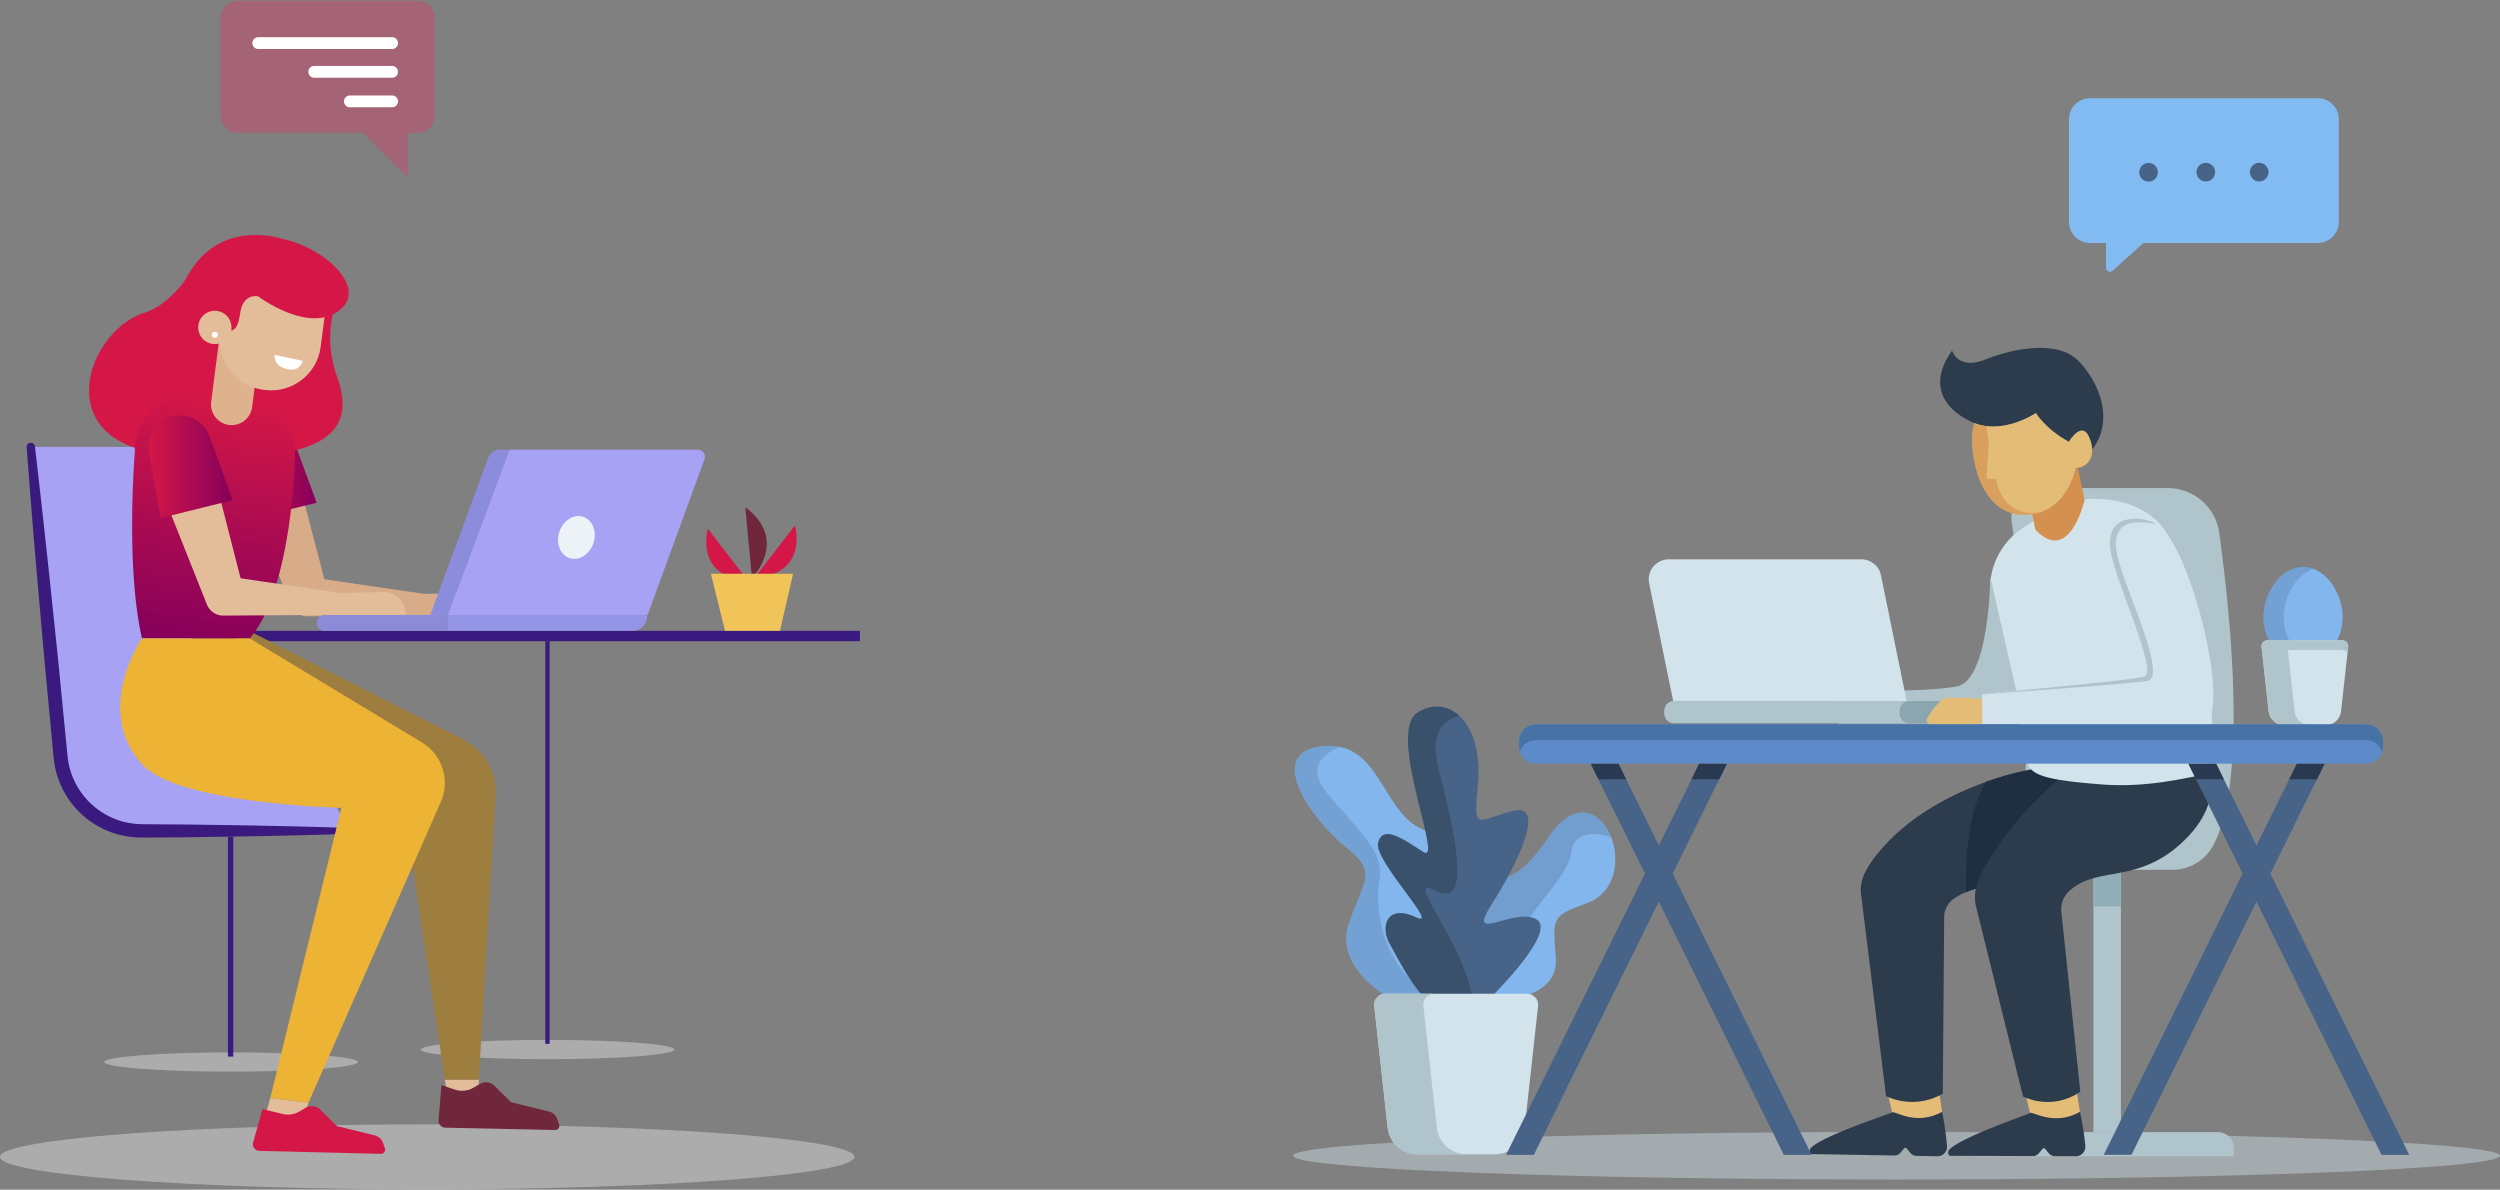 <svg xmlns="http://www.w3.org/2000/svg" width="1160" height="552" viewBox="0 0 1160 552"><rect x="0" y="0" width="1160" height="552" fill="#808080" stroke="none"/><defs><linearGradient id="3q34a" x1="146.92" x2="107.84" y1="218.1" y2="218.1" gradientUnits="userSpaceOnUse"><stop offset="0" stop-color="#86005b"/><stop offset="1" stop-color="#d41747"/></linearGradient><linearGradient id="3q34b" x1="103.96" x2="87.83" y1="186.01" y2="298.33" gradientUnits="userSpaceOnUse"><stop offset="0" stop-color="#d41747"/><stop offset="1" stop-color="#86005b"/></linearGradient><linearGradient id="3q34c" x1="107.95" x2="68.87" y1="216.6" y2="216.6" gradientUnits="userSpaceOnUse"><stop offset="0" stop-color="#86005b"/><stop offset="1" stop-color="#d41747"/></linearGradient></defs><g><g><g><g opacity=".5"><path fill="#d7d7d7" d="M0 536.785c0 8.32 88.75 15.068 198.222 15.068 109.48 0 198.23-6.748 198.23-15.068 0-8.33-88.75-15.077-198.23-15.077C88.75 521.708 0 528.456 0 536.785z"/></g><g opacity=".5"><path fill="#d7d7d7" d="M195.248 486.987c0 2.47 26.336 4.472 58.821 4.472 32.488 0 58.823-2.003 58.823-4.472 0-2.471-26.335-4.474-58.823-4.474-32.485 0-58.82 2.003-58.82 4.474z"/></g><g opacity=".5"><path fill="#d7d7d7" d="M48.398 492.779c0 2.469 26.336 4.471 58.821 4.471 32.488 0 58.824-2.002 58.824-4.471 0-2.472-26.336-4.474-58.824-4.474-32.485 0-58.82 2.002-58.82 4.474z"/></g><g opacity=".4"><path fill="#dc3667" d="M110.505.328H193.6a8.197 8.197 0 0 1 8.206 8.193v44.892a8.197 8.197 0 0 1-8.206 8.193h-4.473v20.54l-20.54-20.54h-58.082a8.197 8.197 0 0 1-8.207-8.193V8.521a8.198 8.198 0 0 1 8.207-8.193z"/></g><g><path fill="#fff" d="M181.938 44.303h-19.604a2.738 2.738 0 1 0 0 5.476h19.604a2.738 2.738 0 0 0 0-5.476z"/></g><g><path fill="#fff" d="M181.938 30.59h-36.124a2.738 2.738 0 0 0 0 5.476h36.124a2.738 2.738 0 1 0 0-5.476z"/></g><g><path fill="#fff" d="M181.938 17.26h-62.104a2.738 2.738 0 0 0 0 5.476h62.104a2.738 2.738 0 1 0 0-5.476z"/></g><g><path fill="#a7a2f4" d="M162.016 385.531H65.797c-19.308 0-35.521-14.532-37.627-33.725L14.293 207.378h96.168l1.964 83.742z"/></g><g><path fill="#3a1a7e" d="M162.016 384.175c-24.719-.864-49.437-1.244-74.156-1.59l-18.538-.128c-1.504-.033-3.182.03-4.543-.083l-2.126-.113c-.704-.078-1.402-.205-2.103-.302a36.55 36.55 0 0 1-4.147-.897 39.418 39.418 0 0 1-3.984-1.447 35.108 35.108 0 0 1-20.556-25.254c-.5-2.642-.744-5.857-1.051-8.91l-.902-9.224-1.804-18.448c-1.163-12.302-2.492-24.588-3.779-36.879a5678.44 5678.44 0 0 0-8.118-73.707 1.924 1.924 0 1 0-3.832.369 4703.18 4703.18 0 0 0 6.067 73.924c1.078 12.314 2.113 24.634 3.313 36.936l1.743 18.46.871 9.23c.311 3.095.486 6.053 1.107 9.495a40.76 40.76 0 0 0 24.464 29.913 45.666 45.666 0 0 0 4.745 1.645c1.618.429 3.26.762 4.918.999.83.105 1.657.237 2.488.317l2.505.103c1.723.097 3.139.009 4.724.022l18.538-.127c24.719-.347 49.437-.728 74.156-1.59a1.358 1.358 0 0 0 0-2.714z"/></g><g><path fill="none" stroke="#3a1a7e" stroke-miterlimit="20" stroke-width="2.5" d="M106.997 388.26v102"/></g><g><path fill="#3a1a7e" d="M88.83 297.525V292.7h310.167v4.825z"/></g><g><path fill="#e3bc9a" d="M125.41 509.514l-3.294 11.8 16.026 4.857 5.016-14.57z"/></g><g><path fill="#e3bc9a" d="M222.172 500.949v9.476H207.98l-1.584-9.476z"/></g><g><path fill="#d8ac89" d="M113.181 226.85l21.433 52.901.476 1.176a8.09 8.09 0 0 0 7.53 5.035l61.028-.437a4.468 4.468 0 0 0 .614-8.89l-60.39-8.818 8.006 6.21-14.427-55.226c-1.789-6.846-8.788-10.946-15.634-9.158-6.845 1.789-10.945 8.788-9.157 15.634.143.534.317 1.059.522 1.572z"/></g><g><path fill="#d8ac89" d="M197.018 275.578l20.84-.431c5.437.308 9.605 4.95 9.328 10.39h-30.434z"/></g><g><path fill="url(#3q34a)" d="M146.925 233.288l-33.369 8.148-5.475-29.74a14.405 14.405 0 0 1 12.277-16.773 14.668 14.668 0 0 1 15.897 9.34z"/></g><g><path fill="#9e7e3e" d="M112.425 291.12l102.811 52.174a26.897 26.897 0 0 1 14.68 25.56L222.17 500.95h-15.774l-21.282-141.336-80.044-56.2z"/></g><g><path fill="#d41747" d="M130.566 110.707s-28.57-9.713-43.58 17.342a27.344 27.344 0 0 1-2.99 4.458c-3.049 3.6-9.404 10.23-16.412 12.38-27.804 8.531-45.4 61.107 9.946 65.786 69.259 5.855 88.926-7.803 79.018-35.413-7.067-19.69-.757-33.669-.757-33.669z"/></g><g><path fill="url(#3q34b)" d="M107.759 181.269l14.783 6.577a24.12 24.12 0 0 1 14.336 22.311c-.228 19.41-4.632 67.604-21.03 86.046H65.865c-7.74-34.145-3.28-86.62-3.28-86.62-.5-12.867 8.962-23.961 21.746-25.498z"/></g><g><path fill="#ddb28d" d="M106.383 197.184a9.57 9.57 0 0 0 10.598-8.291l4.067-31.768-19.014-2.211-4.038 31.549a9.57 9.57 0 0 0 8.387 10.721z"/></g><g><path fill="#e3bc9a" d="M122.082 180.832l.759.1c12.672 1.651 24.283-7.282 25.935-19.954l3.609-27.681-46.648-6.081-3.608 27.681c-1.652 12.672 7.28 24.283 19.953 25.935z"/></g><g><path fill="#d41747" d="M100.617 144.265l3.977 8.252s5.3 4.591 6.802-6.948c1.273-9.775 8.366-8.077 8.366-8.077s24.308 18.389 38.586 5.77c11.27-9.958-6.942-28.185-27.781-32.555l-27.335 11.941z"/></g><g><path fill="#e3bc9a" d="M107.349 152.85a7.714 7.714 0 1 1-15.317-1.853 7.714 7.714 0 0 1 15.317 1.853z"/></g><g><path fill="#fff" d="M101.07 155.53a1.39 1.39 0 1 1-2.76-.333 1.39 1.39 0 0 1 2.76.334z"/></g><g><path fill="#fff" d="M140.492 167.43l-13.093-2.785s-.63 5.688 6.54 6.714a5.317 5.317 0 0 0 6.553-3.928z"/></g><g><path fill="#ecb334" d="M65.865 296.203h49.983l79.961 48.315c9.428 5.696 13.164 17.505 8.728 27.588l-61.38 139.496-17.747-2.088 32.99-134.611c-27.687-1.17-79.1-5.353-92.535-20.325-22.735-25.34 0-58.375 0-58.375z"/></g><g><path fill="#a7a2f4" d="M236.33 208.671l-28.52 76.645h92.687l26.385-72.197a3.31 3.31 0 0 0-3.11-4.448z"/></g><g><path fill="#8c8cdd" d="M236.33 208.671h-4.437a5.69 5.69 0 0 0-5.339 3.722l-26.892 72.923h8.148z"/></g><g><path fill="#9595e8" d="M300.242 285.316H207.81v7.384h85.741a6.691 6.691 0 0 0 6.691-6.691v-.693z"/></g><g><path fill="#8b8bd8" d="M207.81 292.7h-57.2a3.692 3.692 0 1 1 0-7.384h57.2z"/></g><g><path fill="#ecf2f5" d="M259.548 246.768c-1.754 5.296.362 10.76 4.725 12.205 4.363 1.444 9.322-1.678 11.075-6.973 1.754-5.296-.362-10.76-4.725-12.205-4.363-1.444-9.321 1.677-11.075 6.973z"/></g><g><path fill="#e3bc9a" d="M74.07 225.403l21.471 53.916.474 1.191a8.161 8.161 0 0 0 7.61 5.125l61.038-.401a4.51 4.51 0 0 0 .63-8.974l-60.38-8.938 8.084 6.314-14.389-56.222c-1.77-6.918-8.813-11.091-15.731-9.32-6.918 1.77-11.09 8.813-9.32 15.73.14.536.312 1.063.513 1.58z"/></g><g><path fill="#e3bc9a" d="M158.04 275.142l20.84-.439c5.489.368 9.653 5.092 9.329 10.583h-30.434z"/></g><g><path fill="url(#3q34c)" d="M107.947 232.065l-33.368 8.3-5.475-30.293a14.637 14.637 0 0 1 12.276-17.085 14.638 14.638 0 0 1 15.897 9.513z"/></g><g><path fill="#d41747" d="M148.548 514.85l7.786 7.687 17.495 4.258a5.48 5.48 0 0 1 3.875 3.51l.89 2.532a1.91 1.91 0 0 1-1.843 2.542l-56.316-1.368a3.183 3.183 0 0 1-3.106-3.44l4.44-15.953 8.51 2.035c2.845.946 5.96.623 8.552-.886l3.026-1.763a5.549 5.549 0 0 1 6.691.846z"/></g><g><path fill="#70263b" d="M229.377 503.785l7.786 7.687 17.495 4.258a5.482 5.482 0 0 1 3.875 3.51l.89 2.532a1.91 1.91 0 0 1-1.844 2.543l-50.973-1.076a3.184 3.184 0 0 1-3.106-3.44l1.323-16.299 6.284 2.088c2.846.946 5.961.623 8.553-.886l3.026-1.763a5.55 5.55 0 0 1 6.69.846z"/></g><g><path fill="#d41747" d="M347.058 269.472s-23.583.084-18.683-24.19"/></g><g><path fill="#d41747" d="M350.014 268.17s23.875.085 18.915-24.489"/></g><g><path fill="#70263b" d="M348.918 268.254s17.387-17.52-3.118-32.963"/></g><g><path fill="#f0c459" d="M329.842 266.2h38.153l-6.076 26.49h-25.517z"/></g><g><path fill="none" stroke="#3a1a7e" stroke-miterlimit="20" stroke-width="2" d="M254.027 297.525v186.83"/></g></g></g><g><g><g opacity=".43"><path fill="#d3e3eb" d="M600 536.258c0-6.097 125.36-11.039 280-11.039s280 4.942 280 11.039c0 6.096-125.36 11.038-280 11.038s-280-4.942-280-11.038z"/></g><g><path fill="#b0c4cb" d="M971.366 525.274V403.461h12.738v121.813z"/></g><g><path fill="#91adb7" d="M971.366 420.585v-17.124h12.738v17.124z"/></g><g><path fill="#b0c4cb" d="M1029.13 525.316H922.337a7.38 7.38 0 0 0-7.38 7.38v3.799h121.555v-3.799a7.38 7.38 0 0 0-7.38-7.38z"/></g><g><path fill="#b0c4cb" d="M1007.933 403.582H919.66c32.12-11.535 19.694-120.201 13.757-161.393a13.768 13.768 0 0 1 13.637-15.724h58.797c12.034-.007 22.226 8.869 23.874 20.789 5.16 37.426 13.29 115.035-2.814 145.08a21.496 21.496 0 0 1-18.978 11.248z"/></g><g><path fill="#82bbf1" d="M1075.401 45.557H969.803c-5.414 0-9.803 4.389-9.803 9.803v47.576c0 5.414 4.39 9.803 9.803 9.803h7.375v11.504a1.844 1.844 0 0 0 3.08 1.37l14.277-12.874h80.866c5.415 0 9.804-4.39 9.803-9.804V55.36c0-5.415-4.389-9.804-9.803-9.803z"/></g><g><path fill="#476488" d="M1001.246 79.87a4.318 4.318 0 1 1-8.635 0 4.318 4.318 0 0 1 8.635 0z"/></g><g><path fill="#476488" d="M1027.806 79.87a4.317 4.317 0 1 1-8.635 0 4.317 4.317 0 0 1 8.635 0z"/></g><g><path fill="#476488" d="M1043.958 79.87a4.317 4.317 0 1 1 8.635 0 4.317 4.317 0 0 1-8.635 0z"/></g><g><path fill="#83b6ec" d="M1050.254 286.38c0-11.645 8.223-23.314 18.368-23.314 10.144 0 18.367 11.67 18.367 23.313 0 11.645-8.223 21.084-18.367 21.084-10.145 0-18.368-9.44-18.368-21.084z"/></g><g opacity=".25"><path fill="#476488" d="M1068.622 263.066c1.611.013 3.208.313 4.714.887-7.855 2.897-13.653 12.656-13.653 22.426 0 9.77 5.798 17.964 13.653 20.357a16.13 16.13 0 0 1-4.714.727c-10.145 0-18.368-9.44-18.368-21.084s8.223-23.313 18.368-23.313z"/></g><g><path fill="#d3e3eb" d="M1089.555 300.156l-3.292 29.803a7.353 7.353 0 0 1-7.308 6.545h-18.998a7.353 7.353 0 0 1-7.309-6.545l-3.291-29.803a2.739 2.739 0 0 1 2.722-3.04h34.754a2.738 2.738 0 0 1 2.722 3.04z"/></g><g><path fill="#b0c4cb" d="M1086.833 301.57h-34.754a2.693 2.693 0 0 0-2.398 1.527l-.324-2.941a2.739 2.739 0 0 1 2.722-3.04h34.754a2.738 2.738 0 0 1 2.722 3.04l-.325 2.94a2.692 2.692 0 0 0-2.397-1.526z"/></g><g><path fill="#b0c4cb" d="M1052.079 297.117h12.05a2.738 2.738 0 0 0-2.722 3.039l3.292 29.803a7.352 7.352 0 0 0 7.308 6.545h-12.05a7.353 7.353 0 0 1-7.309-6.545l-3.291-29.803a2.739 2.739 0 0 1 2.722-3.04z"/></g><g><path fill="#e3bd78" d="M899.874 507.294l1.245 8.613-6.554 8.387-16.621-8.139-1.8-7.876 20.69-3.128z"/></g><g><path fill="#2c3c4d" d="M886.457 535.013l-1.716-2.125a.8.8 0 0 0-1.232-.016l-1.723 2.02a3.594 3.594 0 0 1-2.796 1.262l-38.62-.658a2.073 2.073 0 0 1-.067-2.92c5.66-5.712 36.125-15.588 37.64-16.42 1.517-.833 10.834 6.406 23.177-.25a130.752 130.752 0 0 1 2.29 15.933 4.41 4.41 0 0 1-4.46 4.655l-9.801-.167a3.538 3.538 0 0 1-2.692-1.314z"/></g><g><path fill="#2c3c4d" d="M970.749 361.742s16.035 17.726-13.329 36.99c-20.6 13.516-36.835 9.387-49.765 17.579a10.89 10.89 0 0 0-5.551 8.364l-.657 82.872-1.563.776a28.472 28.472 0 0 1-24.763.27l-11.694-94.556c-.418-6.517 3.104-12.013 7.14-17.147 22.452-28.562 62.21-38.24 72.273-39.89 13.082-2.146 27.909 4.742 27.909 4.742z"/></g><g><path fill="#e3bd78" d="M963.733 507.284l1.365 8.596-6.44 8.474-16.731-7.908-1.909-7.853 20.646-3.41z"/></g><g><path fill="#2c3c4d" d="M950.697 535.184l-1.745-2.1a.8.8 0 0 0-1.231 0l-1.695 2.044a3.597 3.597 0 0 1-2.78 1.3l-38.625-.13a2.074 2.074 0 0 1-.107-2.918c5.582-5.79 35.908-16.082 37.413-16.934 1.504-.853 10.92 6.257 23.17-.566a130.755 130.755 0 0 1 2.507 15.899 4.41 4.41 0 0 1-4.396 4.715l-9.802-.032a3.537 3.537 0 0 1-2.709-1.278z"/></g><g><path fill="#2c3c4d" d="M1019.495 346.286s19.43 21.656-8.665 46.116c-19.71 17.161-37.397 9.823-49.81 20.288a11.552 11.552 0 0 0-4.633 9.587l8.872 84.296-.669.434a26.705 26.705 0 0 1-25.906 1.766l-21.968-88.828c-1.376-6.789 1.537-13.07 5.042-19.045 19.496-33.24 50.108-53.051 60.447-56.23 13.44-4.132 37.29 1.616 37.29 1.616z"/></g><g><path fill="#1f2e40" d="M912.301 413.937a38.551 38.551 0 0 1 4.526-1.572 38.66 38.66 0 0 1 4.935-11.472 152.137 152.137 0 0 1 33.38-39.132c-7.04-1.195-10.624-2.703-12.572-4.684a132.358 132.358 0 0 0-21.091 5.721c-9.555 15.967-9.524 41.898-9.178 51.139z"/></g><g><path fill="#d3e3eb" d="M967.18 231.682s28.024-3.737 39.67 18.099c11.646 21.835 29.037 107.434 13.83 110.037-6.733 1.153-24.687 5.672-44.583 4.216-27.353-2.002-33.3-4.519-35.272-9.721l-17.426-79.77a33.732 33.732 0 0 1 13.229-28.163 95.012 95.012 0 0 1 30.553-14.698z"/></g><g><path fill="#b0c4cb" d="M923.508 267.53s-.364 48.04-15.467 50.951c-15.104 2.912-55.32 2.002-55.32 2.002v15.285h86.254z"/></g><g><path fill="#d4904f" d="M944.392 245.736l-3.398-16.991 22.037-16.785 4.223 20.029s-6.951 30.584-22.862 13.747z"/></g><g><path fill="#2c3c4d" d="M916.279 196.362s11.53 5.61 28.422-4.683c0 0 3.918 7.043 15.237 13.334 0 0 5.882-9.862 9.268-2.472a15.612 15.612 0 0 1 1.557 6.03c10.603-13.692 3.127-31.734-6.76-41.459-9.366-9.23-29.645-5.56-42.311-.47-13.445 5.413-15.917-4.003-15.917-4.003-16.991 23.936 10.504 33.723 10.504 33.723z"/></g><g><path fill="#e3bd78" d="M959.942 205.008s5.883-9.86 9.268-2.471c4.107 8.963-.527 14.584-6.088 14.584 0 0-4.416 23.312-25.835 21.664-21.42-1.647-24.51-36.042-21.008-42.427 0 0 11.534 5.613 28.422-4.685 0 0 3.914 7.053 15.241 13.335z"/></g><g><path fill="#d3e3eb" d="M774.288 259.534h89.407a9.273 9.273 0 0 1 9.086 7.419l11.902 58.34H776.35l-11.146-54.632a9.273 9.273 0 0 1 9.085-11.127z"/></g><g><path fill="#8ba6af" d="M924.452 325.3H776.694a4.413 4.413 0 0 0-4.413 4.412v1.43a4.413 4.413 0 0 0 4.413 4.412h147.758a4.413 4.413 0 0 0 4.413-4.413v-1.429a4.413 4.413 0 0 0-4.413-4.413z"/></g><g><path fill="#b0c4cb" d="M776.694 325.299h109.175a4.414 4.414 0 0 0-4.413 4.413v1.43a4.413 4.413 0 0 0 4.413 4.412H776.694a4.413 4.413 0 0 1-4.413-4.413v-1.429a4.414 4.414 0 0 1 4.413-4.413z"/></g><g><path fill="#d3e3eb" d="M919.687 322.17c17.407-2.027 66.239-7.009 74.607-7.875 10.555-1.091-12.374-43.672-14.921-58.23-2.548-14.557 8.552-15.103 8.552-15.103 6.266-.783 13.102 0 18.925 8.819 11.918 18.05 25.193 70.813 18.197 83.84a4.714 4.714 0 0 1-4.163 2.465H919.687z"/></g><g><path fill="#b0c4cb" d="M919.687 322.171s62.87-4.327 76.427-6.147c10.516-1.411-11.404-45.037-13.951-59.595-2.547-14.557 8.734-13.95 8.734-13.95a27.012 27.012 0 0 1 9.817.921 18.194 18.194 0 0 0-12.796-2.445s-11.093.553-8.545 15.11c2.547 14.558 22.2 56.23 15.558 57.867-8.17 2.014-57.833 6.216-75.244 8.24z"/></g><g><path fill="#e3bd78" d="M919.687 336.314h-23.452a2.215 2.215 0 0 1-1.86-3.424c2.197-3.375 5.666-8.142 8.206-8.95 1.517-.482 12.92-.057 17.106.387z"/></g><g opacity=".67"><path fill="#d4904f" d="M916.279 196.358c1.696.7 3.485 1.146 5.311 1.325.285 1.587.796 4.638 1.071 7.53.393 4.125-1.67 16.894-.392 16.992a37.24 37.24 0 0 0 3.929-.098s1.964 18.466 20.43 15.52c.175-.029.313-.047.479-.073a23.342 23.342 0 0 1-9.82 1.231c-21.42-1.647-24.51-36.042-21.008-42.427z"/></g><g><path fill="#83b6ec" d="M647.452 464.674s-29.455-14.61-21.443-36.76c8.012-22.15 12.96-23.093-2.357-35.582-15.316-12.49-37.466-43.83-9.425-46.186 28.04-2.357 26.627 34.875 49.956 40.059 23.329 5.184 36.053 102.74-16.73 78.469z"/></g><g opacity=".25"><path fill="#476488" d="M670.635 466.869c-5.657 2.623-13.262 2.366-23.183-2.195 0 0-29.455-14.61-21.443-36.76 8.012-22.151 12.96-23.094-2.357-35.582-15.316-12.49-37.466-43.83-9.425-46.186a25.777 25.777 0 0 1 7.475.4c-7.891 3.278-15.742 9.781-5.596 21.815 16.895 20.038 25.931 27.11 23.967 40.076-1.916 12.643-.827 41.347 30.562 58.432z"/></g><g><path fill="#83b6ec" d="M697.408 463.967s25.921-.943 24.507-19.559c-1.414-18.615-2.134-19.345 14.139-25.214 28.748-10.367 5.989-65.584-17.438-30.868-16.26 24.094-23.328 18.674-33.932 20.56-10.604 1.885-33.697 63.328 12.724 55.08z"/></g><g opacity=".29"><path fill="#476488" d="M684.684 408.885c10.604-1.885 17.673 3.535 33.932-20.56 12.262-18.17 24.327-11.691 28.933.088-6.9-2.112-17.377-3.382-18.682 7.844-1.694 14.565-35.768 38.48-35.071 68.208-.454.049-.89.08-1.329.114-4.957-13.074-11.501-30.032-17.102-44.481 2.997-6.23 6.573-10.725 9.319-11.213z"/></g><g><path fill="#476488" d="M691.4 463.142s32.165-31.458 21.207-36.76c-10.957-5.302-32.518 12.018-20.5-6.716 12.017-18.734 26.01-47.914 9.398-43.319-16.613 4.595-17.816 9.643-15.76-12.175 2.658-28.222-13.079-42.769-27.924-33.579-14.846 9.19 12.724 71.4 2.474 64.684-10.25-6.716-18.734-12.371-20.855-4.242-2.12 8.13 29.347 40.05 17.674 34.64-14.492-6.716-16.613 5.302-12.018 12.725 4.595 7.422 23.682 51.605 46.303 24.742z"/></g><g opacity=".48"><path fill="#2c3c4d" d="M645.096 438.4c-4.595-7.423-2.474-19.44 12.018-12.725 11.673 5.41-19.794-26.51-17.674-34.64 2.121-8.13 10.604-2.474 20.855 4.242 10.25 6.716-17.32-55.494-2.474-64.684a15.15 15.15 0 0 1 19.327 1.623c-7.685 1.88-13.838 8.06-9.573 24.752 9.037 35.36 14.537 64.827-1.964 56.183-15.544-8.142 18.052 29.38 18.394 56.42-19.288 11.023-34.825-24.574-38.91-31.171z"/></g><g><path fill="#d3e3eb" d="M713.672 466.831l-6.225 56.361a13.904 13.904 0 0 1-13.82 12.378h-35.929a13.905 13.905 0 0 1-13.82-12.378l-6.225-56.361a5.179 5.179 0 0 1 5.147-5.747h65.724a5.179 5.179 0 0 1 5.148 5.747z"/></g><g><path fill="#b0c4cb" d="M642.8 461.084h22.788a5.179 5.179 0 0 0-5.147 5.747l6.224 56.361a13.905 13.905 0 0 0 13.821 12.378h-22.788a13.905 13.905 0 0 1-13.82-12.378l-6.225-56.361a5.179 5.179 0 0 1 5.147-5.747z"/></g><g><path fill="#5d8ac8" d="M1097.896 336.132H712.67a7.83 7.83 0 0 0-7.83 7.83v2.537a7.83 7.83 0 0 0 7.83 7.83h385.225a7.83 7.83 0 0 0 7.83-7.83v-2.537a7.83 7.83 0 0 0-7.83-7.83z"/></g><g><path fill="#4772a6" d="M712.67 336.132h385.226a7.83 7.83 0 0 1 7.83 7.83v2.537a7.75 7.75 0 0 1-.406 2.37 7.803 7.803 0 0 0-7.424-5.459H712.67a7.804 7.804 0 0 0-7.425 5.46 7.748 7.748 0 0 1-.405-2.37v-2.538a7.83 7.83 0 0 1 7.83-7.83z"/></g><g><path fill="#476488" d="M976.138 535.843h12.874l89.573-181.424h-12.875z"/></g><g><path fill="#476488" d="M1117.891 535.843h-12.876l-89.571-181.424h12.874z"/></g><g><path fill="#476488" d="M698.816 535.843h12.874l89.573-181.424h-12.874z"/></g><g><path fill="#476488" d="M840.57 535.843h-12.877l-89.57-181.424h12.874z"/></g><g><path fill="#293951" d="M1062.161 361.607l3.55-7.188h12.874l-3.55 7.188z"/></g><g><path fill="#293951" d="M1018.991 361.607l-3.547-7.188h12.874l3.55 7.188z"/></g><g><path fill="#293951" d="M784.84 361.607l3.549-7.188h12.874l-3.547 7.188z"/></g><g><path fill="#293951" d="M741.67 361.607l-3.548-7.188h12.875l3.549 7.188z"/></g></g></g></g></svg>